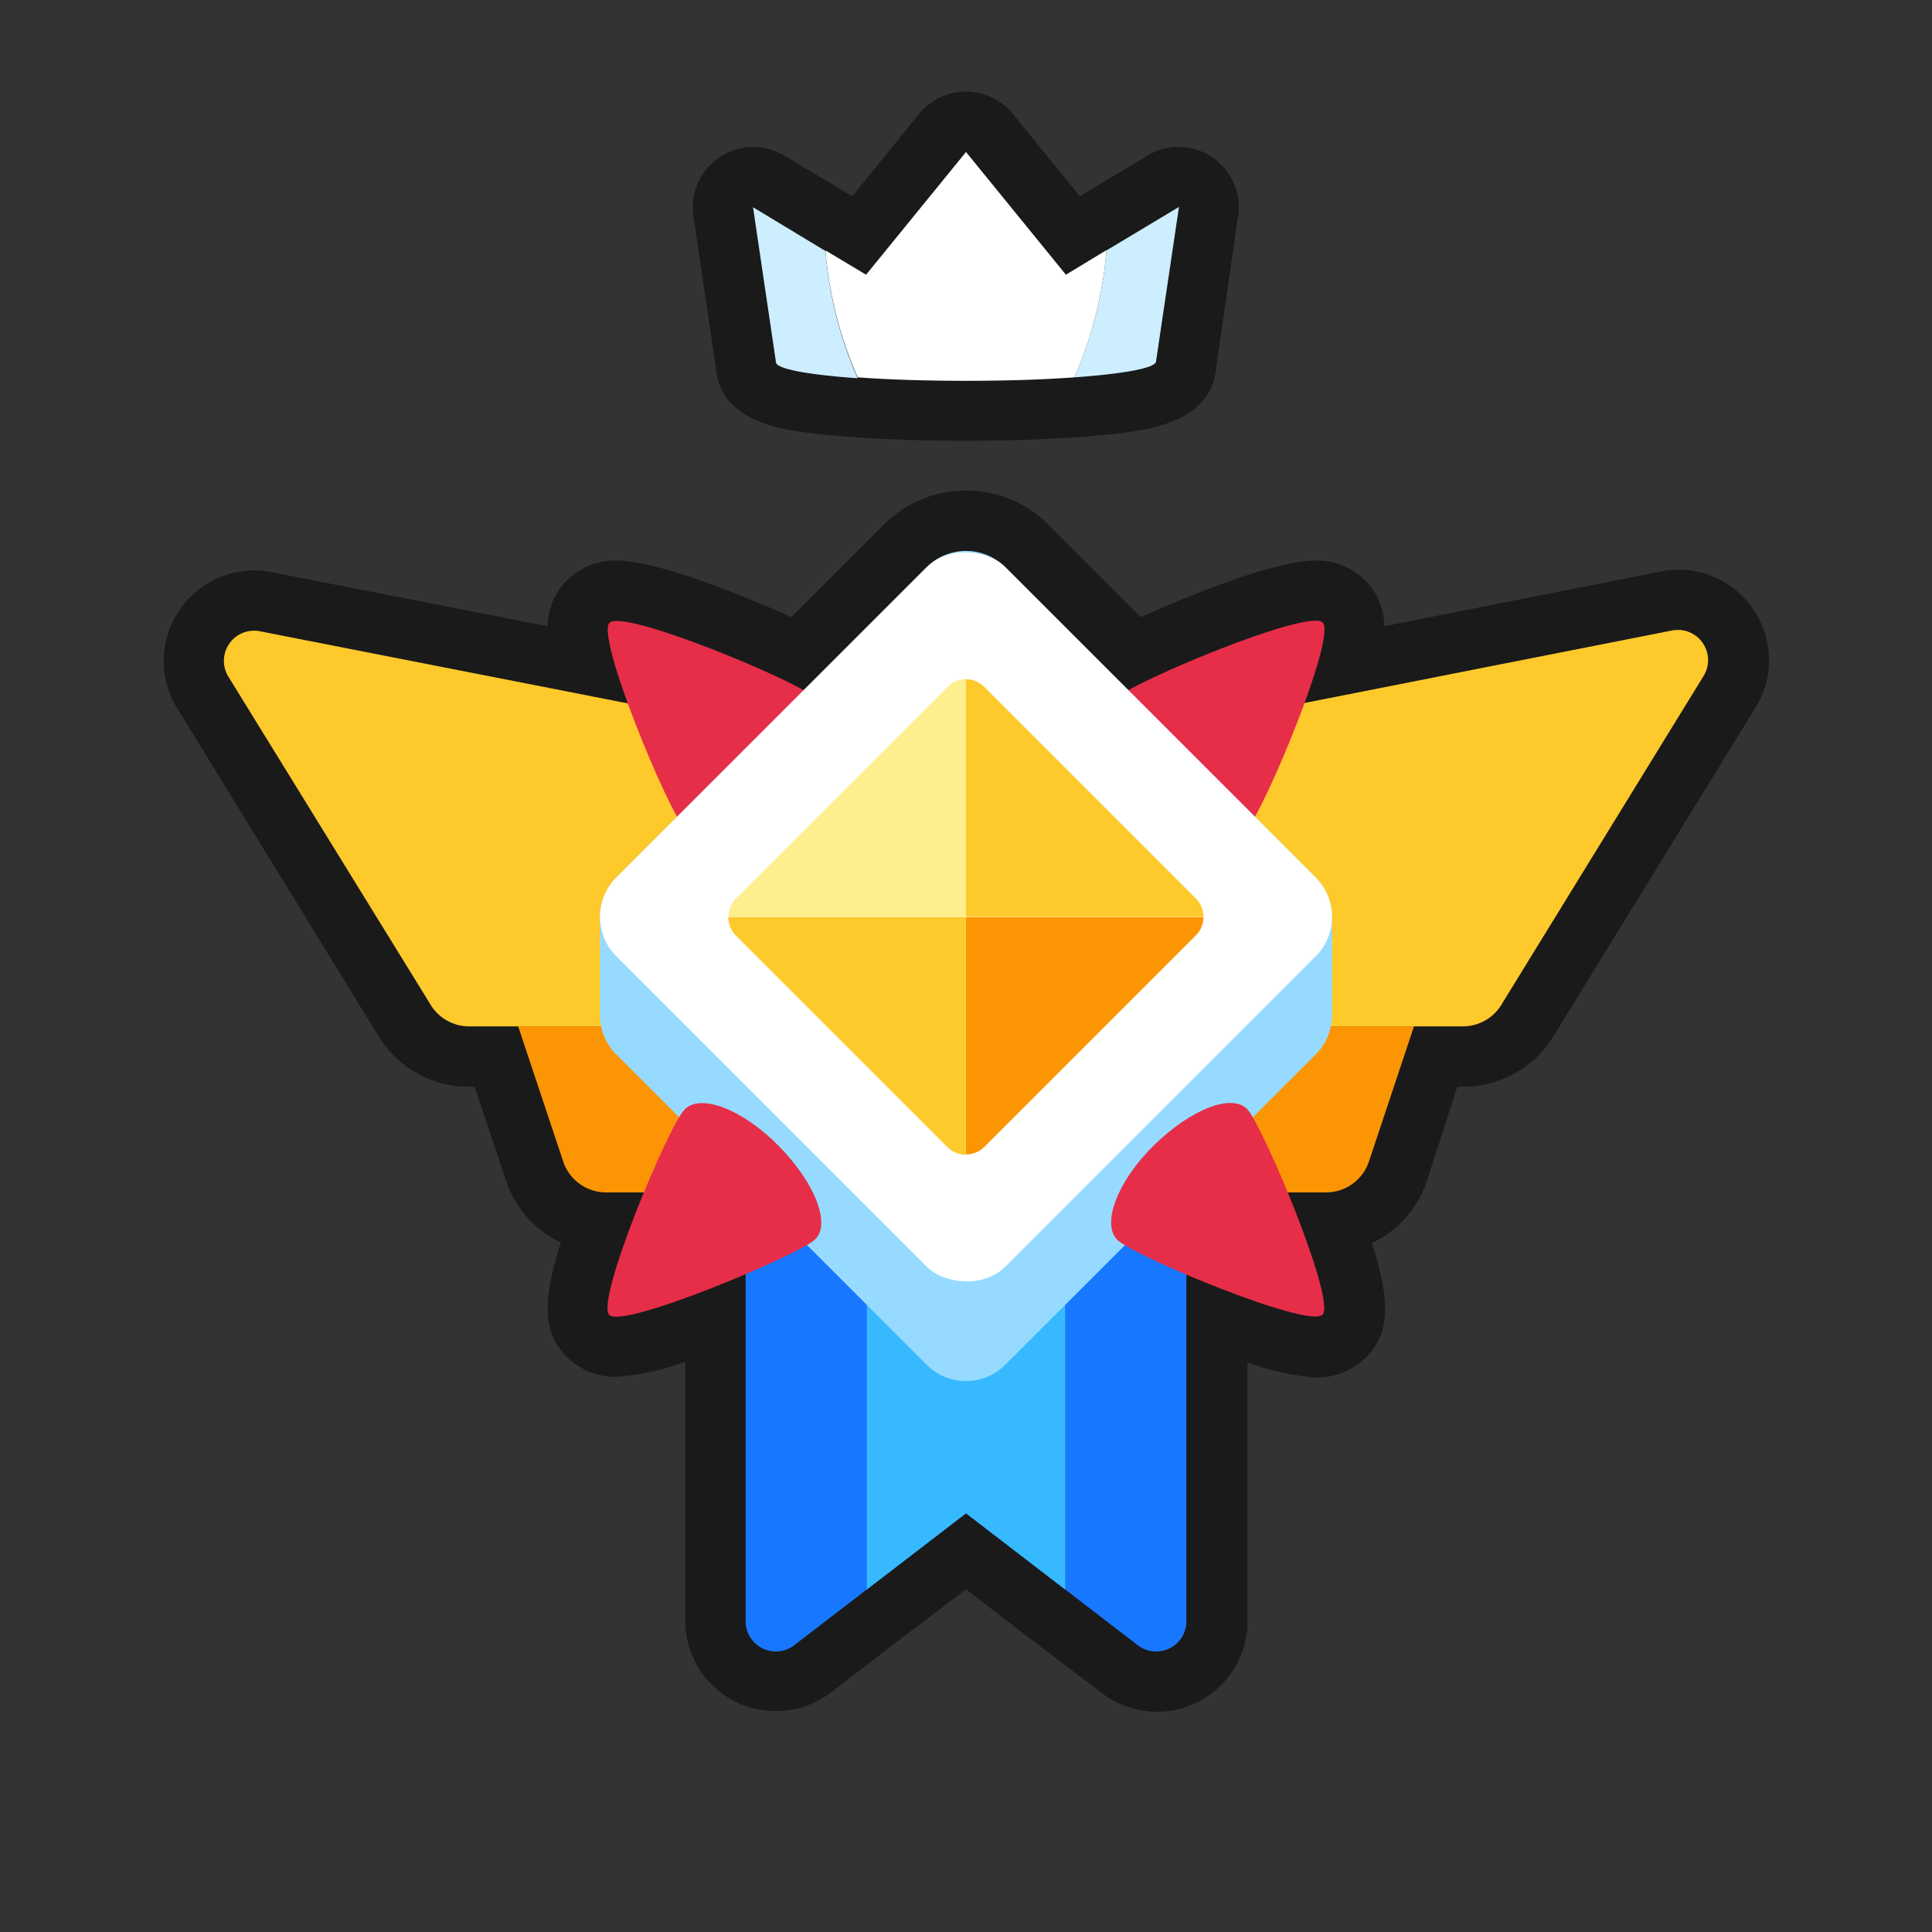 <svg xmlns="http://www.w3.org/2000/svg" viewBox="0 0 128 128"><rect x="0" y="0" width="128" height="128" fill="#333333" stroke="none"/><defs><style>.cls-1{opacity:0;}.cls-2{fill:#1a1a1a;}.cls-3{fill:#1778ff;}.cls-4{fill:#37b9ff;}.cls-5{fill:#fc9504;}.cls-6{fill:#fec92b;}.cls-7{fill:#e62e49;}.cls-8{fill:#96dbff;}.cls-9{fill:#fff;}.cls-10{fill:#feef8e;}.cls-11{fill:#cef;}</style></defs><title>diamond-master-11</title><g id="Layer_2" data-name="Layer 2"><g id="Diamond"><g class="cls-1"><rect class="cls-2" width="128" height="128"/></g><path class="cls-2" d="M76.59,111.42a3.89,3.89,0,0,1-2.42-.84L64,102.78l-10.17,7.8a3.89,3.89,0,0,1-2.42.84,4,4,0,0,1-4-4v-20c-2.28.87-5,1.8-6.51,1.8a2.58,2.58,0,0,1-1.9-.71c-.7-.7-1.48-1.48.76-7.53a5,5,0,0,1-4.33-3.4L32.89,70h-1.8a5,5,0,0,1-4.36-2.55L13.42,45.83a4,4,0,0,1,3.44-6,4.13,4.13,0,0,1,.78.08l21,4.12c-.65-2.49-.39-3.42.34-4.14a2.58,2.58,0,0,1,1.9-.71c2.42,0,8.76,2.6,12,4.14L60,36.16a5.71,5.71,0,0,1,8,0l7.12,7.12c3.21-1.54,9.55-4.14,12-4.14a2.58,2.58,0,0,1,1.9.71c.73.72,1,1.66.34,4.14l21-4.12a4.13,4.13,0,0,1,.78-.08,4,4,0,0,1,3.44,2,4,4,0,0,1,0,4L101.23,67.52A5,5,0,0,1,96.91,70h-1.8l-2.53,7.58A5,5,0,0,1,88.25,81c2.24,6,1.46,6.83.76,7.53a2.58,2.58,0,0,1-1.9.71c-1.47,0-4.23-.93-6.51-1.8v20A4,4,0,0,1,76.59,111.42Z"/><path class="cls-2" d="M64,36.5a3.74,3.74,0,0,1,1.39.27,3.68,3.68,0,0,1,1.21.81l8.15,8.14c2.57-1.44,10.25-4.58,12.36-4.58a.74.74,0,0,1,.49.12c.4.4-.25,2.73-1.2,5.35l24.34-4.78a2.85,2.85,0,0,1,.41,0,2,2,0,0,1,1.72,3L99.53,66.47A3,3,0,0,1,96.91,68H93.67l-3,9a3,3,0,0,1-2.84,2H85.33c1.45,3.54,2.81,7.56,2.27,8.1a.74.74,0,0,1-.49.12c-1.41,0-5.31-1.41-8.51-2.77v23a2,2,0,0,1-2,2,2,2,0,0,1-1.21-.41l-4.81-3.69-6.57-5-6.57,5L52.62,109a2,2,0,0,1-1.21.41,2,2,0,0,1-2-2v-23c-3.2,1.36-7.1,2.77-8.51,2.77a.74.74,0,0,1-.49-.12c-.54-.54.82-4.56,2.27-8.1H40.16a3,3,0,0,1-2.84-2l-3-9H31.09a3,3,0,0,1-2.62-1.53L15.13,44.78a2,2,0,0,1,1.72-3,2.85,2.85,0,0,1,.41,0L41.6,46.61c-1-2.62-1.6-5-1.2-5.35a.74.74,0,0,1,.49-.12c2.11,0,9.79,3.14,12.36,4.58l8.15-8.14a3.68,3.68,0,0,1,1.21-.81A3.74,3.74,0,0,1,64,36.5m0-4a7.62,7.62,0,0,0-5.43,2.25l-6.14,6.14c-3.47-1.57-9-3.75-11.54-3.75a4.53,4.53,0,0,0-3.31,1.29,4.34,4.34,0,0,0-1.29,3.06L18,37.91a5.91,5.91,0,0,0-1.18-.12,6,6,0,0,0-5.16,3,5.93,5.93,0,0,0,0,6l.08.13L25,68.52A7,7,0,0,0,31.09,72h.36l2.07,6.21a7,7,0,0,0,3.64,4.11c-1.32,4.11-1.12,6.07.42,7.6a4.53,4.53,0,0,0,3.31,1.3,16.78,16.78,0,0,0,4.51-1v17.15a6,6,0,0,0,9.65,4.76l4.81-3.69L64,105.3l4.14,3.18L73,112.17a6,6,0,0,0,9.65-4.76V90.26a16.78,16.78,0,0,0,4.51,1,4.53,4.53,0,0,0,3.31-1.3c1.54-1.53,1.74-3.49.42-7.6a7,7,0,0,0,3.64-4.11L96.55,72h.36A7,7,0,0,0,103,68.52l13.31-21.65.08-.13a5.93,5.93,0,0,0,0-6,6,6,0,0,0-5.16-3,5.91,5.91,0,0,0-1.18.12L91.71,41.49a4.34,4.34,0,0,0-1.29-3.06,4.5,4.5,0,0,0-3.3-1.29h0c-2.58,0-8.07,2.18-11.54,3.75l-6.14-6.14A7.62,7.62,0,0,0,64,32.5Z"/><path class="cls-3" d="M75.38,109,64,100.26,52.62,109a2,2,0,0,1-3.22-1.59V68.06H78.6v39.35A2,2,0,0,1,75.38,109Z"/><polygon class="cls-4" points="57.43 105.31 64 100.26 70.57 105.31 70.57 68.06 57.43 68.06 57.43 105.31"/><path class="cls-2" d="M64,27.25c-3.43,0-6.67-.14-9.11-.39s-5.32-.54-5.48-2.7L47.92,14a2,2,0,0,1,.86-2,2,2,0,0,1,1.11-.34,2,2,0,0,1,1,.29l6,3.58,5.53-6.8a2,2,0,0,1,3.1,0l5.53,6.8,6-3.58a2,2,0,0,1,1-.29,2,2,0,0,1,1.11.34,2,2,0,0,1,.86,2L78.59,24.16c-.16,2.16-3,2.45-5.48,2.7S67.43,27.25,64,27.25Z"/><path class="cls-2" d="M64,10.07l6.62,8.13,7.49-4.47L76.59,24c0,.72-5.63,1.29-12.59,1.29S51.41,24.68,51.41,24L49.89,13.73l7.49,4.47L64,10.07m14.11,3.66h0M64,6.07a4,4,0,0,0-3.1,1.47L56.46,13,51.94,10.3a4,4,0,0,0-6,4l1.48,10c.28,3.79,4.63,4.23,7.27,4.5s5.81.4,9.31.4,6.8-.14,9.31-.4,7-.71,7.27-4.5L82,14.48a3.67,3.67,0,0,0,.07-.75,4,4,0,0,0-4-4h0a3.9,3.9,0,0,0-2.06.59L71.54,13,67.1,7.54A4,4,0,0,0,64,6.07Z"/><path class="cls-5" d="M90.68,77l3-9H34.33l3,9a3,3,0,0,0,2.84,2H87.84A3,3,0,0,0,90.68,77Z"/><path class="cls-6" d="M63.62,50.92,17.26,41.83a2,2,0,0,0-2.13,3L28.47,66.47A3,3,0,0,0,31.09,68H96.91a3,3,0,0,0,2.62-1.53l13.34-21.69a2,2,0,0,0-2.13-3L64.38,50.92A1.94,1.94,0,0,1,63.62,50.92Z"/><path class="cls-7" d="M45.38,54.89c-1.05-1-5.92-12.68-5-13.63S53,45.19,54,46.24s0,3.83-2.43,6.21S46.42,55.93,45.38,54.89Z"/><path class="cls-7" d="M74,46.24c1-1.05,12.68-5.93,13.63-5s-3.93,12.58-5,13.63-3.83,0-6.22-2.44S72.93,47.28,74,46.24Z"/><path class="cls-8" d="M87.17,58.14,66.6,37.58a3.67,3.67,0,0,0-5.2,0L40.83,58.14a3.69,3.69,0,0,0-1.08,2.61v6.5a3.69,3.69,0,0,0,1.08,2.61L61.4,90.42a3.67,3.67,0,0,0,5.2,0L87.17,69.86a3.69,3.69,0,0,0,1.08-2.61v-6.5A3.69,3.69,0,0,0,87.17,58.14Z"/><rect class="cls-9" x="45.78" y="42.52" width="36.45" height="36.45" rx="3.68" transform="translate(-24.21 63.05) rotate(-45)"/><path class="cls-7" d="M82.62,73.47c1,1,5.92,12.68,5,13.63S75,83.17,74,82.12s0-3.83,2.43-6.22S81.58,72.43,82.62,73.47Z"/><path class="cls-7" d="M54,82.12c-1.05,1-12.68,5.92-13.63,5s3.93-12.58,5-13.63,3.83,0,6.22,2.43S55.07,81.08,54,82.12Z"/><path class="cls-10" d="M64,45a1.72,1.72,0,0,0-1.22.51l-14,14a1.72,1.72,0,0,0-.51,1.22H64Z"/><path class="cls-6" d="M48.26,60.75A1.68,1.68,0,0,0,48.77,62l14,14a1.71,1.71,0,0,0,1.22.5V60.75Z"/><path class="cls-5" d="M64,76.48a1.71,1.71,0,0,0,1.22-.5l14-14a1.68,1.68,0,0,0,.51-1.21H64Z"/><path class="cls-6" d="M65.22,45.52A1.72,1.72,0,0,0,64,45V60.75H79.74a1.72,1.72,0,0,0-.51-1.22Z"/><path class="cls-11" d="M73.31,16.59A26.3,26.3,0,0,1,71.18,25c3.27-.23,5.41-.62,5.41-1.06l1.52-10.23Z"/><path class="cls-11" d="M49.89,13.73,51.41,24c0,.44,2.14.83,5.41,1.06a26.3,26.3,0,0,1-2.13-8.43Z"/><path class="cls-9" d="M70.62,18.2,64,10.07,57.38,18.2l-2.69-1.61A26.3,26.3,0,0,0,56.82,25c2,.15,4.51.23,7.18.23s5.14-.08,7.18-.23a26.3,26.3,0,0,0,2.13-8.43Z"/></g></g></svg>